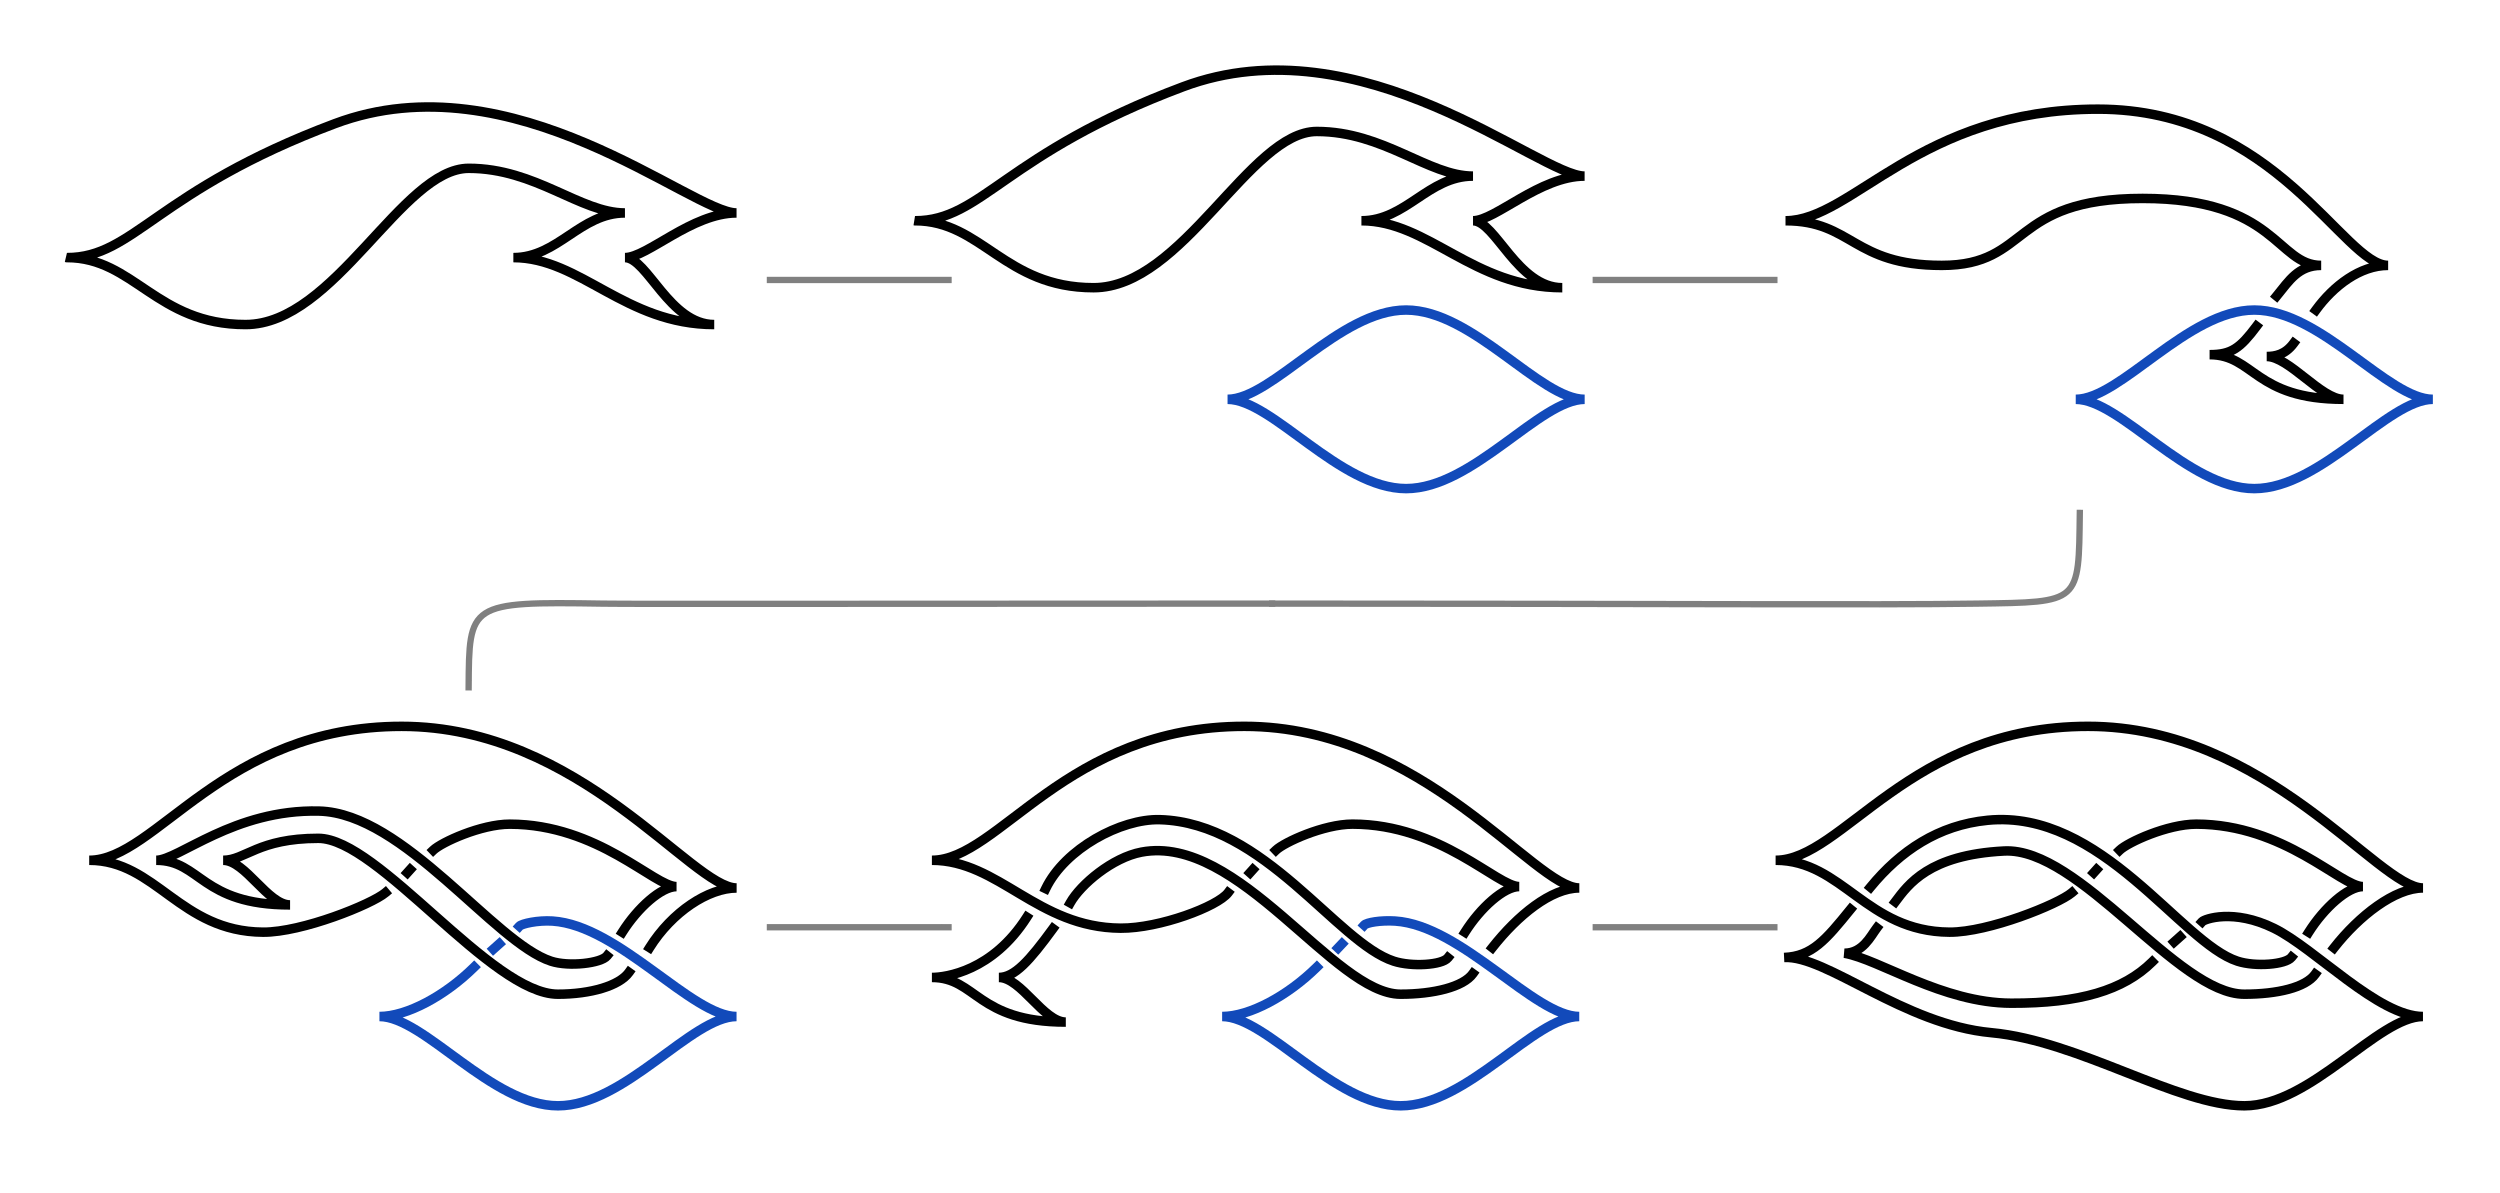 <?xml version="1.0" encoding="UTF-8" standalone="no"?>
<svg
   xmlns:dc="http://purl.org/dc/elements/1.1/"
   xmlns:cc="http://creativecommons.org/ns#"
   xmlns:rdf="http://www.w3.org/1999/02/22-rdf-syntax-ns#"
   xmlns:svg="http://www.w3.org/2000/svg"
   xmlns="http://www.w3.org/2000/svg"
   xmlns:sodipodi="http://sodipodi.sourceforge.net/DTD/sodipodi-0.dtd"
   xmlns:inkscape="http://www.inkscape.org/namespaces/inkscape"
   width="9.334in"
   height="4.453in"
   viewBox="0 0 237.075 113.097"
   version="1.1"
   id="svg8"
   inkscape:version="1.0.2 (e86c870879, 2021-01-15)"
   sodipodi:docname="cobordism-movie--1.svg">
  <defs
     id="defs2">
    <marker
       style="overflow:visible"
       id="marker1128"
       refX="0"
       refY="0"
       orient="auto"
       inkscape:stockid="Arrow1Mend"
       inkscape:isstock="true">
      <path
         transform="matrix(-0.4,0,0,-0.4,-4,0)"
         style="fill:#808080;fill-opacity:1;fill-rule:evenodd;stroke:#808080;stroke-width:1pt;stroke-opacity:1"
         d="M 0,0 5,-5 -12.5,0 5,5 Z"
         id="path1126" />
    </marker>
    <marker
       style="overflow:visible"
       id="marker1118"
       refX="0"
       refY="0"
       orient="auto"
       inkscape:stockid="Arrow2Mend"
       inkscape:isstock="true">
      <path
         transform="scale(-0.6)"
         d="M 8.719,4.034 -2.207,0.016 8.719,-4.002 c -1.745,2.372 -1.735,5.617 -6e-7,8.035 z"
         style="fill:#000000;fill-opacity:0.969;fill-rule:evenodd;stroke:#000000;stroke-width:0.625;stroke-linejoin:round;stroke-opacity:0.969"
         id="path1116" />
    </marker>
    <marker
       style="overflow:visible"
       id="marker5624"
       refX="0"
       refY="0"
       orient="auto"
       inkscape:stockid="Arrow1Mend"
       inkscape:isstock="true">
      <path
         transform="matrix(-0.4,0,0,-0.4,-4,0)"
         style="fill:#808080;fill-opacity:1;fill-rule:evenodd;stroke:#808080;stroke-width:1pt;stroke-opacity:1"
         d="M 0,0 5,-5 -12.5,0 5,5 Z"
         id="path5622" />
    </marker>
    <marker
       style="overflow:visible"
       id="marker5614"
       refX="0"
       refY="0"
       orient="auto"
       inkscape:stockid="Arrow1Mend"
       inkscape:isstock="true"
       inkscape:collect="always">
      <path
         transform="matrix(-0.4,0,0,-0.4,-4,0)"
         style="fill:#808080;fill-opacity:1;fill-rule:evenodd;stroke:#808080;stroke-width:1pt;stroke-opacity:1"
         d="M 0,0 5,-5 -12.5,0 5,5 Z"
         id="path5612" />
    </marker>
    <marker
       style="overflow:visible"
       id="marker5412"
       refX="0"
       refY="0"
       orient="auto"
       inkscape:stockid="Arrow1Mend"
       inkscape:isstock="true">
      <path
         transform="matrix(-0.4,0,0,-0.4,-4,0)"
         style="fill:#808080;fill-opacity:1;fill-rule:evenodd;stroke:#808080;stroke-width:1pt;stroke-opacity:1"
         d="M 0,0 5,-5 -12.5,0 5,5 Z"
         id="path5410" />
    </marker>
    <marker
       style="overflow:visible"
       id="marker5222"
       refX="0"
       refY="0"
       orient="auto"
       inkscape:stockid="Arrow1Mend"
       inkscape:isstock="true">
      <path
         transform="matrix(-0.4,0,0,-0.4,-4,0)"
         style="fill:#808080;fill-opacity:1;fill-rule:evenodd;stroke:#808080;stroke-width:1pt;stroke-opacity:1"
         d="M 0,0 5,-5 -12.5,0 5,5 Z"
         id="path5220" />
    </marker>
    <marker
       style="overflow:visible"
       id="marker5038"
       refX="0"
       refY="0"
       orient="auto"
       inkscape:stockid="Arrow1Mend"
       inkscape:isstock="true">
      <path
         transform="matrix(-0.4,0,0,-0.4,-4,0)"
         style="fill:#808080;fill-opacity:1;fill-rule:evenodd;stroke:#808080;stroke-width:1pt;stroke-opacity:1"
         d="M 0,0 5,-5 -12.5,0 5,5 Z"
         id="path5036" />
    </marker>
    <marker
       style="overflow:visible"
       id="marker4584"
       refX="0"
       refY="0"
       orient="auto"
       inkscape:stockid="Arrow1Mend"
       inkscape:isstock="true">
      <path
         transform="matrix(-0.4,0,0,-0.4,-4,0)"
         style="fill:#000000;fill-opacity:0.969;fill-rule:evenodd;stroke:#000000;stroke-width:1pt;stroke-opacity:0.969"
         d="M 0,0 5,-5 -12.5,0 5,5 Z"
         id="path4582" />
    </marker>
    <marker
       style="overflow:visible"
       id="marker4574"
       refX="0"
       refY="0"
       orient="auto"
       inkscape:stockid="Arrow1Mend"
       inkscape:isstock="true">
      <path
         transform="matrix(-0.4,0,0,-0.4,-4,0)"
         style="fill:#000000;fill-opacity:0.969;fill-rule:evenodd;stroke:#000000;stroke-width:1pt;stroke-opacity:0.969"
         d="M 0,0 5,-5 -12.5,0 5,5 Z"
         id="path4572" />
    </marker>
    <marker
       style="overflow:visible"
       id="marker4396"
       refX="0"
       refY="0"
       orient="auto"
       inkscape:stockid="Arrow1Mend"
       inkscape:isstock="true">
      <path
         transform="matrix(-0.4,0,0,-0.4,-4,0)"
         style="fill:#000000;fill-opacity:0.969;fill-rule:evenodd;stroke:#000000;stroke-width:1pt;stroke-opacity:0.969"
         d="M 0,0 5,-5 -12.5,0 5,5 Z"
         id="path4394" />
    </marker>
    <marker
       style="overflow:visible"
       id="marker4230"
       refX="0"
       refY="0"
       orient="auto"
       inkscape:stockid="Arrow1Mend"
       inkscape:isstock="true">
      <path
         transform="matrix(-0.4,0,0,-0.4,-4,0)"
         style="fill:#000000;fill-opacity:0.969;fill-rule:evenodd;stroke:#000000;stroke-width:1pt;stroke-opacity:0.969"
         d="M 0,0 5,-5 -12.5,0 5,5 Z"
         id="path4228" />
    </marker>
    <marker
       style="overflow:visible"
       id="marker4070"
       refX="0"
       refY="0"
       orient="auto"
       inkscape:stockid="Arrow1Mend"
       inkscape:isstock="true">
      <path
         transform="matrix(-0.4,0,0,-0.4,-4,0)"
         style="fill:#000000;fill-opacity:0.969;fill-rule:evenodd;stroke:#000000;stroke-width:1pt;stroke-opacity:0.969"
         d="M 0,0 5,-5 -12.5,0 5,5 Z"
         id="path4068" />
    </marker>
    <marker
       style="overflow:visible"
       id="marker3656"
       refX="0"
       refY="0"
       orient="auto"
       inkscape:stockid="Arrow1Send"
       inkscape:isstock="true">
      <path
         transform="matrix(-0.2,0,0,-0.2,-1.2,0)"
         style="fill:#000000;fill-opacity:0.969;fill-rule:evenodd;stroke:#000000;stroke-width:1pt;stroke-opacity:0.969"
         d="M 0,0 5,-5 -12.5,0 5,5 Z"
         id="path3654" />
    </marker>
    <marker
       style="overflow:visible"
       id="marker3640"
       refX="0"
       refY="0"
       orient="auto"
       inkscape:stockid="Arrow1Send"
       inkscape:isstock="true">
      <path
         transform="matrix(-0.2,0,0,-0.2,-1.2,0)"
         style="fill:#000000;fill-opacity:0.969;fill-rule:evenodd;stroke:#000000;stroke-width:1pt;stroke-opacity:0.969"
         d="M 0,0 5,-5 -12.5,0 5,5 Z"
         id="path3638" />
    </marker>
    <marker
       style="overflow:visible"
       id="marker3624"
       refX="0"
       refY="0"
       orient="auto"
       inkscape:stockid="Arrow1Send"
       inkscape:isstock="true">
      <path
         transform="matrix(-0.2,0,0,-0.2,-1.2,0)"
         style="fill:#000000;fill-opacity:0.969;fill-rule:evenodd;stroke:#000000;stroke-width:1pt;stroke-opacity:0.969"
         d="M 0,0 5,-5 -12.5,0 5,5 Z"
         id="path3622" />
    </marker>
    <marker
       style="overflow:visible"
       id="marker3476"
       refX="0"
       refY="0"
       orient="auto"
       inkscape:stockid="Arrow1Send"
       inkscape:isstock="true">
      <path
         transform="matrix(-0.2,0,0,-0.2,-1.2,0)"
         style="fill:#000000;fill-opacity:0.969;fill-rule:evenodd;stroke:#000000;stroke-width:1pt;stroke-opacity:0.969"
         d="M 0,0 5,-5 -12.5,0 5,5 Z"
         id="path3474" />
    </marker>
    <marker
       style="overflow:visible"
       id="marker3328"
       refX="0"
       refY="0"
       orient="auto"
       inkscape:stockid="Arrow1Send"
       inkscape:isstock="true">
      <path
         transform="matrix(-0.2,0,0,-0.2,-1.2,0)"
         style="fill:#000000;fill-opacity:0.969;fill-rule:evenodd;stroke:#000000;stroke-width:1pt;stroke-opacity:0.969"
         d="M 0,0 5,-5 -12.5,0 5,5 Z"
         id="path3326" />
    </marker>
    <marker
       style="overflow:visible"
       id="marker2911"
       refX="0"
       refY="0"
       orient="auto"
       inkscape:stockid="Arrow1Send"
       inkscape:isstock="true">
      <path
         transform="matrix(-0.2,0,0,-0.2,-1.2,0)"
         style="fill:#000000;fill-opacity:0.969;fill-rule:evenodd;stroke:#000000;stroke-width:1pt;stroke-opacity:0.969"
         d="M 0,0 5,-5 -12.5,0 5,5 Z"
         id="path2909" />
    </marker>
    <marker
       style="overflow:visible"
       id="marker2585"
       refX="0"
       refY="0"
       orient="auto"
       inkscape:stockid="Arrow1Send"
       inkscape:isstock="true">
      <path
         transform="matrix(-0.2,0,0,-0.2,-1.2,0)"
         style="fill:#000000;fill-opacity:0.969;fill-rule:evenodd;stroke:#000000;stroke-width:1pt;stroke-opacity:0.969"
         d="M 0,0 5,-5 -12.5,0 5,5 Z"
         id="path2583" />
    </marker>
    <marker
       style="overflow:visible"
       id="marker2343"
       refX="0"
       refY="0"
       orient="auto"
       inkscape:stockid="Arrow1Send"
       inkscape:isstock="true">
      <path
         transform="matrix(-0.2,0,0,-0.2,-1.2,0)"
         style="fill:#000000;fill-opacity:0.969;fill-rule:evenodd;stroke:#000000;stroke-width:1pt;stroke-opacity:0.969"
         d="M 0,0 5,-5 -12.5,0 5,5 Z"
         id="path2341" />
    </marker>
    <marker
       style="overflow:visible"
       id="marker2231"
       refX="0"
       refY="0"
       orient="auto"
       inkscape:stockid="Arrow1Send"
       inkscape:isstock="true">
      <path
         transform="matrix(-0.2,0,0,-0.2,-1.2,0)"
         style="fill:#000000;fill-opacity:0.969;fill-rule:evenodd;stroke:#000000;stroke-width:1pt;stroke-opacity:0.969"
         d="M 0,0 5,-5 -12.5,0 5,5 Z"
         id="path2229" />
    </marker>
    <marker
       style="overflow:visible"
       id="marker2053"
       refX="0"
       refY="0"
       orient="auto"
       inkscape:stockid="Arrow1Mend"
       inkscape:isstock="true">
      <path
         transform="matrix(-0.4,0,0,-0.4,-4,0)"
         style="fill:#000000;fill-opacity:0.969;fill-rule:evenodd;stroke:#000000;stroke-width:1pt;stroke-opacity:0.969"
         d="M 0,0 5,-5 -12.5,0 5,5 Z"
         id="path2051" />
    </marker>
    <marker
       style="overflow:visible"
       id="marker1959"
       refX="0"
       refY="0"
       orient="auto"
       inkscape:stockid="Arrow1Mend"
       inkscape:isstock="true">
      <path
         transform="matrix(-0.4,0,0,-0.4,-4,0)"
         style="fill:#000000;fill-opacity:0.969;fill-rule:evenodd;stroke:#000000;stroke-width:1pt;stroke-opacity:0.969"
         d="M 0,0 5,-5 -12.5,0 5,5 Z"
         id="path1957" />
    </marker>
    <marker
       style="overflow:visible"
       id="marker1871"
       refX="0"
       refY="0"
       orient="auto"
       inkscape:stockid="Arrow1Mend"
       inkscape:isstock="true">
      <path
         transform="matrix(-0.4,0,0,-0.4,-4,0)"
         style="fill:#000000;fill-opacity:0.969;fill-rule:evenodd;stroke:#000000;stroke-width:1pt;stroke-opacity:0.969"
         d="M 0,0 5,-5 -12.5,0 5,5 Z"
         id="path1869" />
    </marker>
    <marker
       style="overflow:visible"
       id="marker1651"
       refX="0"
       refY="0"
       orient="auto"
       inkscape:stockid="Arrow1Lend"
       inkscape:isstock="true">
      <path
         transform="matrix(-0.8,0,0,-0.8,-10,0)"
         style="fill:#000000;fill-opacity:0.969;fill-rule:evenodd;stroke:#000000;stroke-width:1pt;stroke-opacity:0.969"
         d="M 0,0 5,-5 -12.5,0 5,5 Z"
         id="path1649" />
    </marker>
    <marker
       style="overflow:visible"
       id="marker1641"
       refX="0"
       refY="0"
       orient="auto"
       inkscape:stockid="Arrow1Lend"
       inkscape:isstock="true">
      <path
         transform="matrix(-0.8,0,0,-0.8,-10,0)"
         style="fill:#000000;fill-opacity:0.969;fill-rule:evenodd;stroke:#000000;stroke-width:1pt;stroke-opacity:0.969"
         d="M 0,0 5,-5 -12.5,0 5,5 Z"
         id="path1639" />
    </marker>
    <marker
       style="overflow:visible"
       id="marker1577"
       refX="0"
       refY="0"
       orient="auto"
       inkscape:stockid="Arrow1Lend"
       inkscape:isstock="true">
      <path
         transform="matrix(-0.8,0,0,-0.8,-10,0)"
         style="fill:#000000;fill-opacity:0.969;fill-rule:evenodd;stroke:#000000;stroke-width:1pt;stroke-opacity:0.969"
         d="M 0,0 5,-5 -12.5,0 5,5 Z"
         id="path1575" />
    </marker>
    <marker
       style="overflow:visible"
       id="marker1519"
       refX="0"
       refY="0"
       orient="auto"
       inkscape:stockid="Arrow1Lend"
       inkscape:isstock="true">
      <path
         transform="matrix(-0.8,0,0,-0.8,-10,0)"
         style="fill:#000000;fill-opacity:0.969;fill-rule:evenodd;stroke:#000000;stroke-width:1pt;stroke-opacity:0.969"
         d="M 0,0 5,-5 -12.5,0 5,5 Z"
         id="path1517" />
    </marker>
    <marker
       style="overflow:visible"
       id="marker1467"
       refX="0"
       refY="0"
       orient="auto"
       inkscape:stockid="Arrow1Lend"
       inkscape:isstock="true">
      <path
         transform="matrix(-0.8,0,0,-0.8,-10,0)"
         style="fill:#000000;fill-opacity:0.969;fill-rule:evenodd;stroke:#000000;stroke-width:1pt;stroke-opacity:0.969"
         d="M 0,0 5,-5 -12.5,0 5,5 Z"
         id="path1465" />
    </marker>
    <marker
       style="overflow:visible"
       id="marker1293"
       refX="0"
       refY="0"
       orient="auto"
       inkscape:stockid="Arrow1Mstart"
       inkscape:isstock="true">
      <path
         transform="matrix(0.4,0,0,0.4,4,0)"
         style="fill:#000000;fill-opacity:0.969;fill-rule:evenodd;stroke:#000000;stroke-width:1pt;stroke-opacity:0.969"
         d="M 0,0 5,-5 -12.5,0 5,5 Z"
         id="path1291" />
    </marker>
    <marker
       style="overflow:visible"
       id="marker1283"
       refX="0"
       refY="0"
       orient="auto"
       inkscape:stockid="Arrow1Mstart"
       inkscape:isstock="true">
      <path
         transform="matrix(0.4,0,0,0.4,4,0)"
         style="fill:#000000;fill-opacity:0.969;fill-rule:evenodd;stroke:#000000;stroke-width:1pt;stroke-opacity:0.969"
         d="M 0,0 5,-5 -12.5,0 5,5 Z"
         id="path1281" />
    </marker>
    <marker
       style="overflow:visible"
       id="marker1249"
       refX="0"
       refY="0"
       orient="auto"
       inkscape:stockid="Arrow1Mstart"
       inkscape:isstock="true">
      <path
         transform="matrix(0.4,0,0,0.4,4,0)"
         style="fill:#000000;fill-opacity:0.969;fill-rule:evenodd;stroke:#000000;stroke-width:1pt;stroke-opacity:0.969"
         d="M 0,0 5,-5 -12.5,0 5,5 Z"
         id="path1247" />
    </marker>
    <marker
       style="overflow:visible"
       id="marker1221"
       refX="0"
       refY="0"
       orient="auto"
       inkscape:stockid="Arrow1Mstart"
       inkscape:isstock="true">
      <path
         transform="matrix(0.4,0,0,0.4,4,0)"
         style="fill:#000000;fill-opacity:0.969;fill-rule:evenodd;stroke:#000000;stroke-width:1pt;stroke-opacity:0.969"
         d="M 0,0 5,-5 -12.5,0 5,5 Z"
         id="path1219" />
    </marker>
    <marker
       style="overflow:visible"
       id="marker1199"
       refX="0"
       refY="0"
       orient="auto"
       inkscape:stockid="Arrow1Mstart"
       inkscape:isstock="true">
      <path
         transform="matrix(0.4,0,0,0.4,4,0)"
         style="fill:#000000;fill-opacity:0.969;fill-rule:evenodd;stroke:#000000;stroke-width:1pt;stroke-opacity:0.969"
         d="M 0,0 5,-5 -12.5,0 5,5 Z"
         id="path1197" />
    </marker>
  </defs>
  <sodipodi:namedview
     id="base"
     pagecolor="#ffffff"
     bordercolor="#000000"
     borderopacity="1"
     inkscape:pageopacity="0.0"
     inkscape:pageshadow="2"
     inkscape:zoom="0.87161978"
     inkscape:cx="464.44426"
     inkscape:cy="27.291466"
     inkscape:document-units="mm"
     inkscape:current-layer="layer1"
     inkscape:document-rotation="0"
     showgrid="true"
     units="mm"
     showguides="true"
     inkscape:pagecheckerboard="false"
     showborder="true"
     inkscape:showpageshadow="true"
     borderlayer="true"
     inkscape:window-width="1536"
     inkscape:window-height="834"
     inkscape:window-x="0"
     inkscape:window-y="0"
     inkscape:window-maximized="1"
     inkscape:snap-grids="true"
     fit-margin-top="0.25"
     fit-margin-left="0.25"
     fit-margin-bottom="0.25"
     fit-margin-right="0.25"
     inkscape:snap-global="false">
    <inkscape:grid
       type="xygrid"
       id="grid10"
       dotted="false"
       units="in"
       spacingx="25.4"
       spacingy="16.933"
       empspacing="3"
       visible="true"
       snapvisiblegridlinesonly="true"
       empcolor="#3f3fff"
       empopacity="0.416"
       originx="6.342"
       originy="6.44" />
  </sodipodi:namedview>
  <g
     inkscape:label="Layer 1"
     inkscape:groupmode="layer"
     id="layer1"
     transform="translate(6.342,6.44)">
    <path
       style="font-variation-settings:normal;opacity:1;vector-effect:none;fill:none;fill-opacity:1;stroke:#124aba;stroke-width:0.9;stroke-linecap:square;stroke-linejoin:miter;stroke-miterlimit:3;stroke-dasharray:none;stroke-dashoffset:0;stroke-opacity:1;stop-color:#000000;stop-opacity:1;paint-order:normal"
       d="m 127,39.892 c -6.311,1.9e-4 -12.705,-8.468 -16.934,-8.467 4.23,-0.001 10.623,-8.467 16.933,-8.467 6.311,10e-7 12.696,8.467 16.933,8.467 -4.237,0 -10.621,8.466 -16.932,8.467 z"
       id="path18"
       sodipodi:nodetypes="zczcz" />
    <path
       style="font-variation-settings:normal;opacity:1;vector-effect:none;fill:none;fill-opacity:1;stroke:#000000;stroke-width:0.9;stroke-linecap:square;stroke-linejoin:miter;stroke-miterlimit:3;stroke-dasharray:none;stroke-dashoffset:0;stroke-opacity:1;stop-color:#000000;stop-opacity:1;paint-order:normal"
       d="m 80.43,14.492 c 6.345,-5.08e-4 8.466,-6.35 25.399,-12.7 16.933,-6.35 33.865,8.466 38.098,8.466 -4.233,0 -8.466,4.233 -10.583,4.233 2.117,0 4.233,6.35 8.466,6.35 -8.466,0 -12.694,-6.35 -19.049,-6.349 4.233,0 6.35,-4.234 10.583,-4.234 -4.233,0 -8.466,-4.233 -14.816,-4.233 -6.35,0 -12.699,14.816 -21.166,14.816 -8.466,0 -10.588,-6.35 -16.933,-6.349 z"
       id="path20"
       sodipodi:nodetypes="czccccczzc" />
    <path
       style="font-variation-settings:normal;opacity:1;vector-effect:none;fill:none;fill-opacity:1;stroke:#124aba;stroke-width:0.9;stroke-linecap:square;stroke-linejoin:miter;stroke-miterlimit:3;stroke-dasharray:none;stroke-dashoffset:0;stroke-opacity:1;stop-color:#000000;stop-opacity:1;paint-order:normal"
       d="m 207.434,39.892 c -6.311,1.9e-4 -12.705,-8.468 -16.934,-8.467 4.23,-0.001 10.623,-8.467 16.933,-8.467 6.311,10e-7 12.696,8.467 16.933,8.467 -4.237,0 -10.621,8.466 -16.932,8.467 z"
       id="path883"
       sodipodi:nodetypes="zczcz" />
    <path
       style="font-variation-settings:normal;opacity:1;vector-effect:none;fill:none;fill-opacity:1;stroke:#000000;stroke-width:0.9;stroke-linecap:square;stroke-linejoin:miter;stroke-miterlimit:3;stroke-dasharray:none;stroke-dashoffset:0;stroke-opacity:1;paint-order:normal;stop-color:#000000;stop-opacity:1"
       d="m 211.166,26.107 c -0.805,1.095 -1.775,1.257 -2.557,1.257 2.117,0 5.166,4.06 7.283,4.06 -8.458,10e-4 -8.458,-4.233 -12.699,-4.233 2.074,0 2.894,-0.619 4.45,-2.693 m 1.909,-2.867 c 1.189,-1.454 2.065,-2.906 4.224,-2.906 -4.233,0 -4.233,-6.35 -16.933,-6.35 -12.699,0 -10.583,6.35 -19.049,6.35 -8.466,0 -8.471,-4.233 -14.816,-4.233 6.345,-5.08e-4 12.699,-10.583 29.632,-10.583 16.933,0 23.282,14.816 27.516,14.816 -2.669,0 -5.191,1.954 -6.851,4.232"
       id="path885"
       sodipodi:nodetypes="ccccccczzczcc" />
    <path
       style="font-variation-settings:normal;opacity:1;vector-effect:none;fill:none;fill-opacity:1;stroke:#000000;stroke-width:0.9;stroke-linecap:square;stroke-linejoin:miter;stroke-miterlimit:3;stroke-dasharray:none;stroke-dashoffset:0;stroke-opacity:1;stop-color:#000000;stop-opacity:1;paint-order:normal"
       d="M 0.008,17.986 C 6.353,17.986 8.475,11.636 25.407,5.286 c 16.933,-6.35 33.865,8.466 38.098,8.466 -4.233,0 -8.466,4.233 -10.583,4.233 2.117,0 4.233,6.35 8.466,6.35 -8.466,0 -12.694,-6.35 -19.049,-6.349 4.233,0 6.35,-4.234 10.583,-4.234 -4.233,0 -8.466,-4.233 -14.816,-4.233 -6.35,0 -12.699,14.816 -21.166,14.816 -8.466,0 -10.588,-6.35 -16.933,-6.349 z"
       id="path887"
       sodipodi:nodetypes="czccccczzc" />
    <path
       style="font-variation-settings:normal;opacity:1;vector-effect:none;fill:none;fill-opacity:1;stroke:#124aba;stroke-width:0.9;stroke-linecap:square;stroke-linejoin:miter;stroke-miterlimit:3;stroke-dasharray:none;stroke-dashoffset:0;stroke-opacity:1;paint-order:normal;stop-color:#000000;stop-opacity:1"
       d="m 42.911,81.391 c 0.218,-0.242 1.748,-0.58 3.141,-0.49 6.289,0.407 13.216,9.052 17.453,9.052 -4.237,0 -10.621,8.466 -16.932,8.467 -6.311,1.9e-4 -12.705,-8.468 -16.934,-8.467 2.62,-6.19e-4 6.248,-1.983 8.984,-4.685 m 1.822,-1.708 0.563,-0.503"
       id="path889"
       sodipodi:nodetypes="csczcccc" />
    <path
       style="font-variation-settings:normal;opacity:1;vector-effect:none;fill:none;fill-opacity:1;stroke:#000000;stroke-width:0.9;stroke-linecap:square;stroke-linejoin:miter;stroke-miterlimit:3;stroke-dasharray:none;stroke-dashoffset:0;stroke-opacity:1;paint-order:normal;stop-color:#000000;stop-opacity:1"
       d="m 32.555,76.018 -0.272,0.302 m -2.079,1.894 C 28.91,79.308 22.288,81.981 18.604,81.956 10.7,81.903 8.461,75.138 2.116,75.139 8.461,75.138 14.816,62.437 31.749,62.437 c 16.933,0 27.53,15.328 31.764,15.328 -2.684,0 -6.137,2.275 -8.252,5.657 M 53.301,85.769 c -0.909,1.272 -3.637,2.069 -6.736,2.069 -6.348,0 -17.002,-14.782 -22.723,-14.782 -5.721,0 -6.909,2.083 -9.026,2.083 2.117,0 4.233,4.233 6.35,4.233 -8.458,0.001 -8.458,-4.233 -12.699,-4.233 2.117,0 7.393,-4.867 15.455,-4.666 8.062,0.201 16.585,12.484 22,14.237 1.704,0.552 4.74,0.189 5.296,-0.503 m 1.45,-2.243 c 1.464,-2.318 3.696,-4.33 5.148,-4.33 -2.117,0 -7.434,-5.91 -15.813,-5.921 -2.73,0 -6.478,1.723 -7.26,2.469"
       id="path891"
       sodipodi:nodetypes="cccsczcccczccczsccccc" />
    <path
       style="font-variation-settings:normal;opacity:1;vector-effect:none;fill:none;fill-opacity:1;stroke:#000000;stroke-width:0.9;stroke-linecap:square;stroke-linejoin:miter;stroke-miterlimit:3;stroke-dasharray:none;stroke-dashoffset:0;stroke-opacity:1;paint-order:normal;stop-color:#000000;stop-opacity:1"
       d="m 202.485,80.962 c 0.218,-0.242 2.973,-1.262 6.813,0.624 3.92,1.926 9.893,8.367 14.13,8.367 -4.237,0 -10.621,8.466 -16.932,8.467 -6.311,1.9e-4 -15.694,-6.167 -23.996,-6.932 -8.302,-0.765 -15.657,-7.357 -19.653,-7.133 2.63,-0.103 3.933,-1.651 6.296,-4.568 m 30.687,3.101 0.563,-0.503"
       id="path94"
       sodipodi:nodetypes="csczzcccc" />
    <path
       style="font-variation-settings:normal;opacity:1;vector-effect:none;fill:none;fill-opacity:1;stroke:#000000;stroke-width:0.9;stroke-linecap:square;stroke-linejoin:miter;stroke-miterlimit:3;stroke-dasharray:none;stroke-dashoffset:0;stroke-opacity:1;paint-order:normal;stop-color:#000000;stop-opacity:1"
       d="m 192.478,76.018 -0.272,0.302 m -2.079,1.894 c -1.295,1.093 -7.917,3.766 -11.601,3.741 -7.903,-0.053 -10.142,-6.818 -16.487,-6.817 6.345,-5.08e-4 12.7,-12.702 29.632,-12.702 16.933,0 27.53,15.328 31.764,15.328 -2.684,0 -6.067,2.641 -8.445,5.677 m -1.783,2.5 c -0.909,1.272 -3.62,1.897 -6.719,1.897 -6.348,0 -15.616,-13.948 -22.778,-13.58 -7.161,0.368 -9.093,3.19 -10.322,4.816 m -1.749,2.479 c -0.602,0.795 -1.325,2.389 -3.072,2.4 3.292,0.574 9.317,4.723 15.811,4.739 6.494,0.016 10.637,-1.217 13.374,-3.919 m -26.723,-7.081 c 2.826,-3.445 6.442,-5.89 11.119,-6.348 10.827,-1.061 18.282,11.612 23.697,13.365 1.704,0.552 4.558,0.321 5.114,-0.371 m 1.632,-2.375 c 1.464,-2.318 3.696,-4.33 5.148,-4.33 -2.117,0 -7.434,-5.91 -15.813,-5.921 -2.73,0 -6.478,1.723 -7.26,2.469"
       id="path96"
       sodipodi:nodetypes="cccsczcccczccczccssccccc" />
    <path
       style="font-variation-settings:normal;opacity:1;vector-effect:none;fill:none;fill-opacity:1;stroke:#124aba;stroke-width:0.9;stroke-linecap:square;stroke-linejoin:miter;stroke-miterlimit:3;stroke-dasharray:none;stroke-dashoffset:0;stroke-opacity:1;paint-order:normal;stop-color:#000000;stop-opacity:1"
       d="m 123.027,81.289 c 0.218,-0.242 1.545,-0.478 2.938,-0.388 6.289,0.407 13.216,9.052 17.453,9.052 -4.237,0 -10.621,8.466 -16.932,8.467 -6.311,1.9e-4 -12.705,-8.468 -16.934,-8.467 2.62,-6.19e-4 6.248,-1.983 8.984,-4.685 m 2.01,-1.815 0.375,-0.395"
       id="path98"
       sodipodi:nodetypes="csczcccc" />
    <path
       style="font-variation-settings:normal;opacity:1;vector-effect:none;fill:none;fill-opacity:1;stroke:#000000;stroke-width:0.9;stroke-linecap:square;stroke-linejoin:miter;stroke-miterlimit:3;stroke-dasharray:none;stroke-dashoffset:0;stroke-opacity:1;paint-order:normal;stop-color:#000000;stop-opacity:1"
       d="m 112.468,76.018 -0.272,0.302 m -2.079,1.894 c -0.982,1.303 -6.509,3.388 -10.193,3.363 -7.903,-0.053 -11.55,-6.439 -17.895,-6.439 6.345,-5.08e-4 12.7,-12.702 29.632,-12.702 16.933,0 27.53,15.328 31.764,15.328 -2.684,0 -5.853,2.61 -8.252,5.657 m -1.841,2.466 c -0.909,1.272 -3.756,1.951 -6.854,1.951 -6.348,0 -15.315,-15.212 -24.574,-13.474 -2.753,0.517 -5.778,3.068 -6.758,4.815 m -1.639,2.441 c -2.229,3.057 -3.64,4.63 -5.128,4.63 2.117,0 4.233,4.233 6.35,4.233 -8.458,0.001 -8.458,-4.233 -12.699,-4.233 1.314,0 5.747,-0.597 9.005,-5.716 m 1.788,-2.706 c 1.823,-3.787 7.123,-6.641 10.814,-6.541 9.944,0.271 16.783,11.667 22.199,13.42 1.704,0.552 4.569,0.371 5.125,-0.321 m 1.621,-2.425 c 1.464,-2.318 3.696,-4.33 5.148,-4.33 -2.117,0 -7.434,-5.91 -15.813,-5.921 -2.73,0 -6.478,1.723 -7.26,2.469"
       id="path100"
       sodipodi:nodetypes="cccsczccccscccccccssccccc" />
  </g>
  <g
     inkscape:groupmode="layer"
     id="layer2"
     inkscape:label="Arrows"
     transform="translate(6.342,6.44)">
    <path
       style="font-variation-settings:normal;opacity:1;vector-effect:none;fill:none;fill-opacity:1;stroke:#808080;stroke-width:0.6;stroke-linecap:square;stroke-linejoin:miter;stroke-miterlimit:4.333;stroke-dasharray:none;stroke-dashoffset:0;stroke-opacity:1;marker-end:url(#marker5412);stop-color:#000000;stop-opacity:1"
       d="M 66.672,20.107 H 83.605"
       id="path905" />
    <path
       style="font-variation-settings:normal;opacity:1;vector-effect:none;fill:none;fill-opacity:1;stroke:#808080;stroke-width:0.6;stroke-linecap:square;stroke-linejoin:miter;stroke-miterlimit:4.333;stroke-dasharray:none;stroke-dashoffset:0;stroke-opacity:1;marker-end:url(#marker5222);stop-color:#000000;stop-opacity:1"
       d="m 144.986,20.107 h 16.933"
       id="path907" />
    <path
       style="font-variation-settings:normal;opacity:1;vector-effect:none;fill:none;fill-opacity:1;stroke:#808080;stroke-width:0.6;stroke-linecap:square;stroke-linejoin:miter;stroke-miterlimit:4.333;stroke-dasharray:none;stroke-dashoffset:0;stroke-opacity:1;marker-end:url(#marker5038);stop-color:#000000;stop-opacity:1"
       d="M 66.672,81.489 H 83.605"
       id="path909" />
    <path
       style="font-variation-settings:normal;opacity:1;vector-effect:none;fill:none;fill-opacity:1;stroke:#808080;stroke-width:0.6;stroke-linecap:square;stroke-linejoin:miter;stroke-miterlimit:4.333;stroke-dasharray:none;stroke-dashoffset:0;stroke-opacity:1;marker-end:url(#marker5624);stop-color:#000000;stop-opacity:1"
       d="m 144.986,81.489 h 16.933"
       id="path911" />
    <path
       style="font-variation-settings:normal;opacity:1;vector-effect:none;fill:none;fill-opacity:1;stroke:#808080;stroke-width:0.6;stroke-linecap:square;stroke-linejoin:miter;stroke-miterlimit:4.333;stroke-dasharray:none;stroke-dashoffset:0;stroke-opacity:1;marker-end:url(#marker1128);stop-color:#000000;stop-opacity:1"
       d="m 114.295,50.798 c -38.098,-7.62e-4 -60.319,0.054 -63.495,0.002 -12.743,-0.209 -12.644,-0.003 -12.702,7.936"
       id="path93"
       sodipodi:nodetypes="ccc" />
    <path
       style="font-variation-settings:normal;opacity:1;vector-effect:none;fill:none;fill-opacity:1;stroke:#808080;stroke-width:0.6;stroke-linecap:square;stroke-linejoin:miter;stroke-miterlimit:4.333;stroke-dasharray:none;stroke-dashoffset:0;stroke-opacity:1;marker-end:url(#marker5614);stop-color:#000000;stop-opacity:1"
       d="m 190.886,42.197 c -0.114,8.594 0.11,8.457 -9.715,8.602 -9.825,0.146 -28.777,-7.6e-4 -66.875,-0.002"
       id="path913"
       sodipodi:nodetypes="csc" />
  </g>
</svg>
